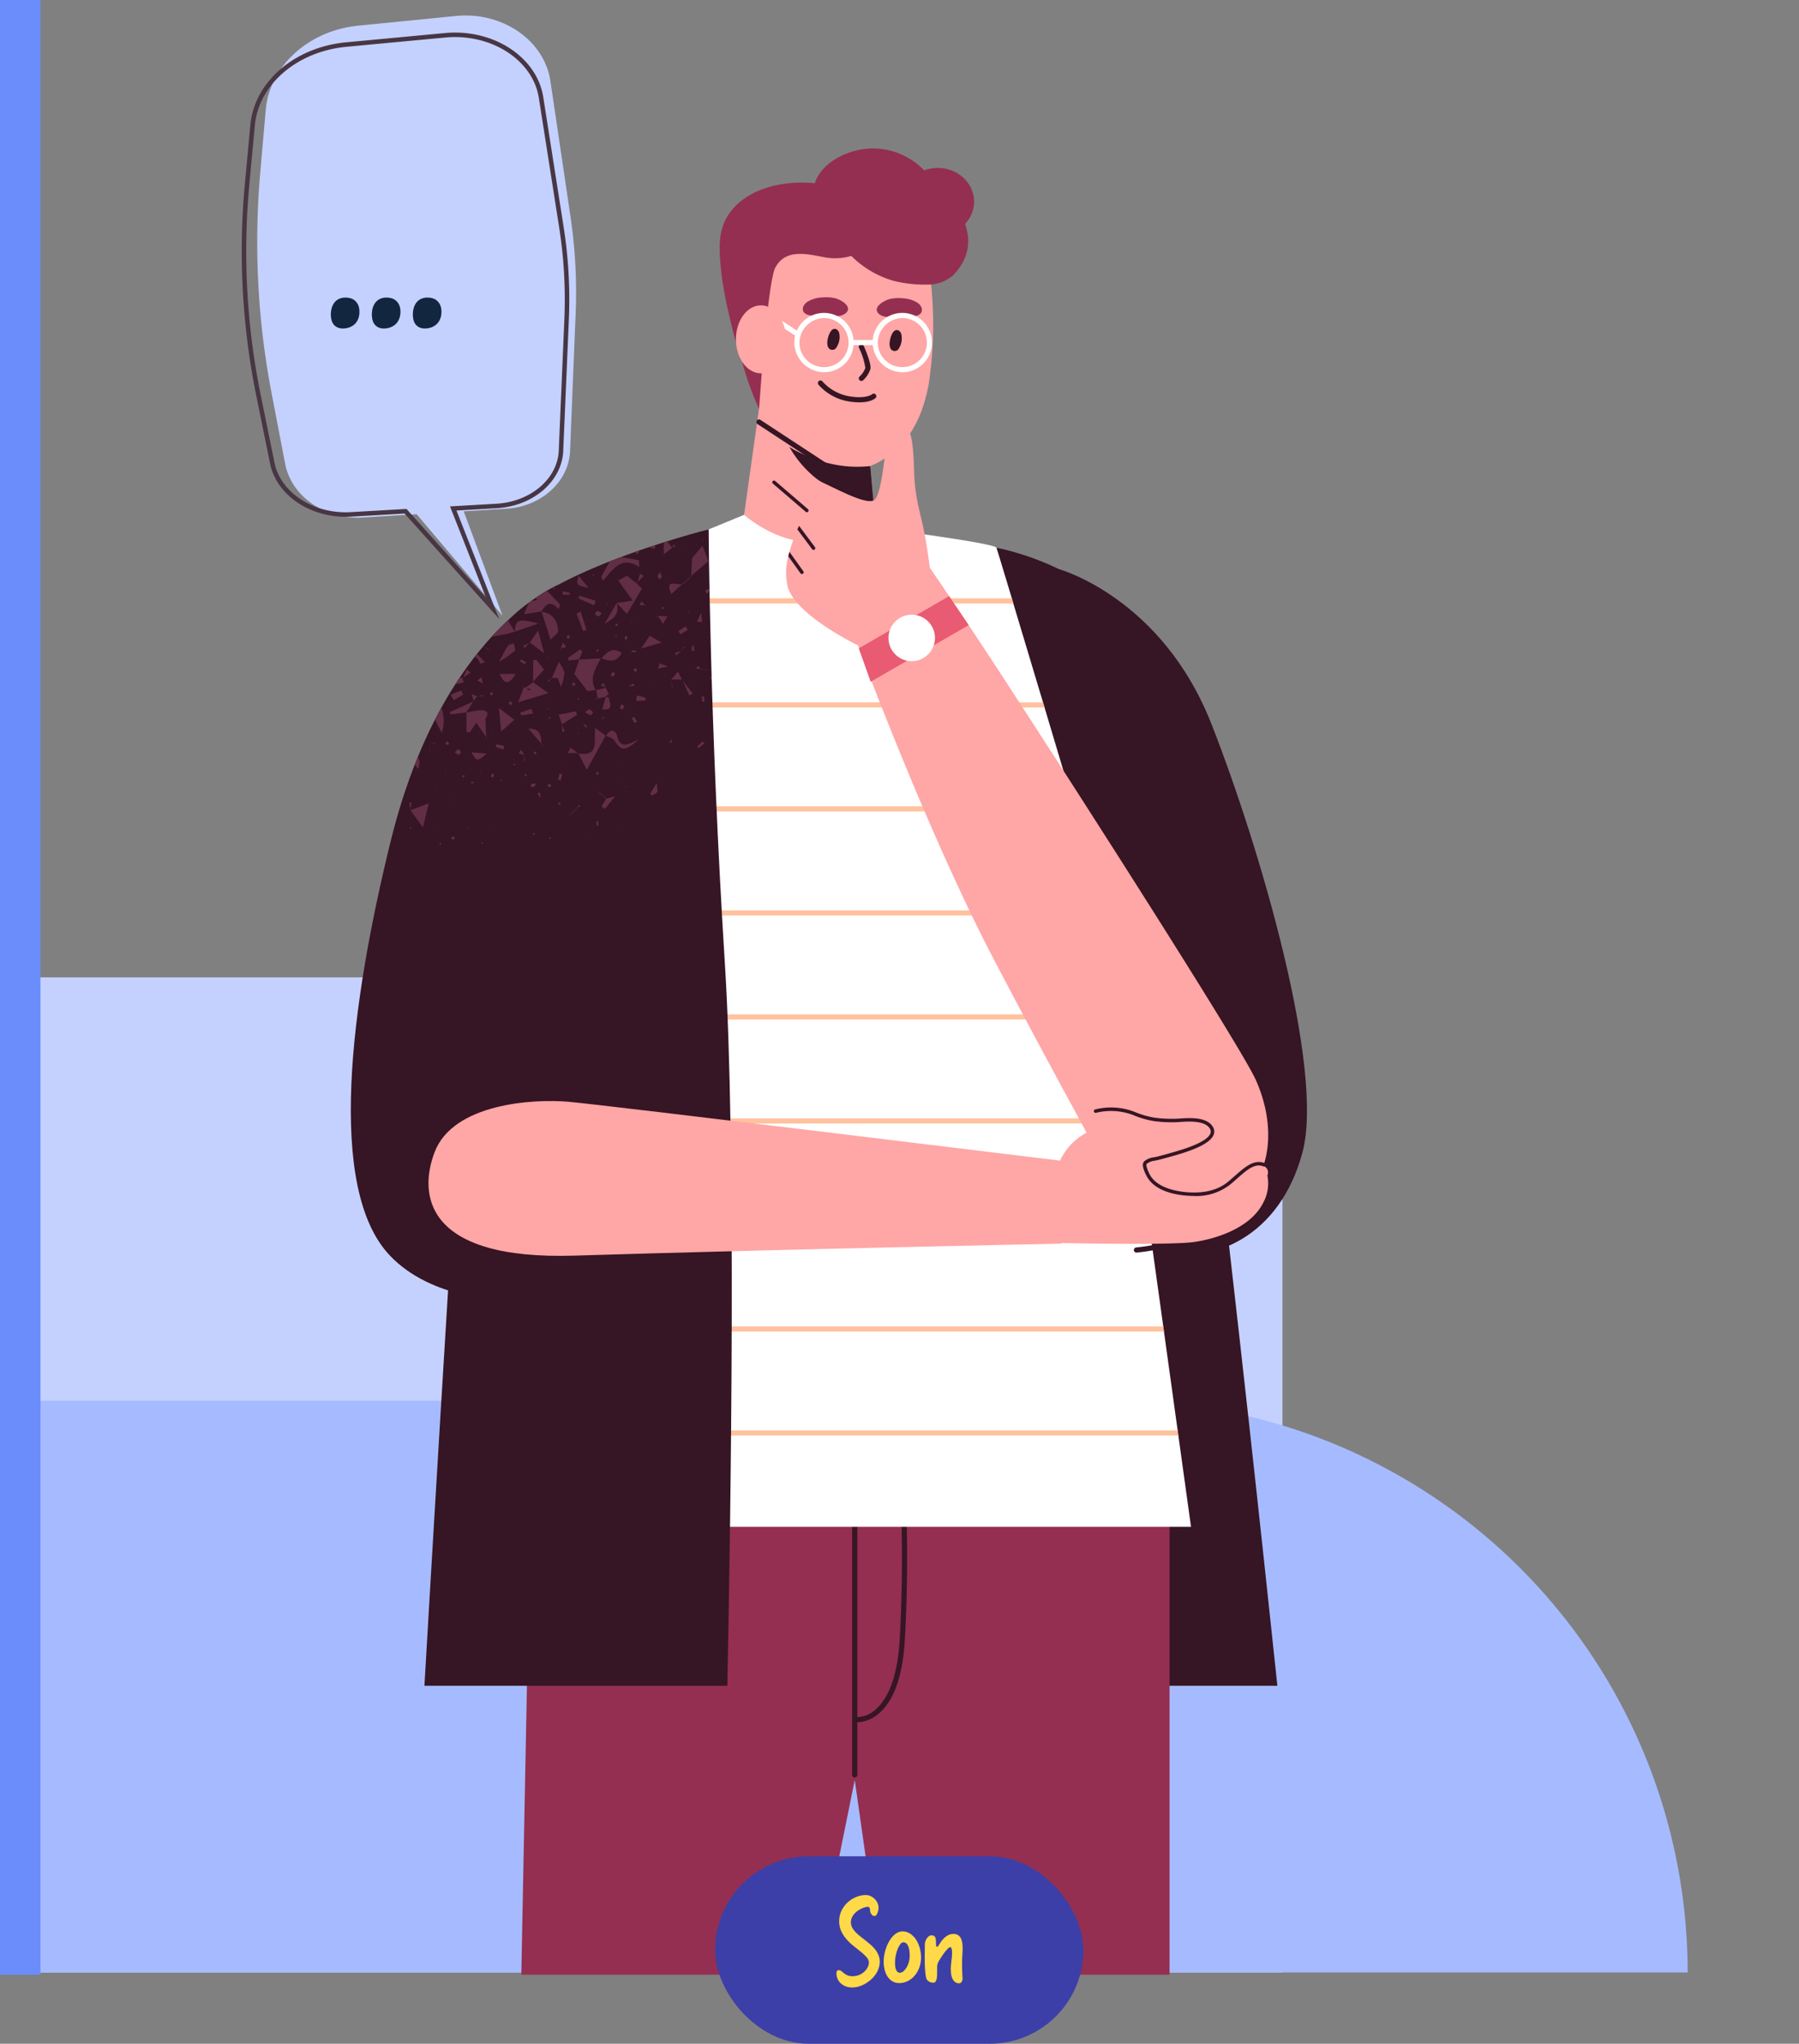 <svg xmlns="http://www.w3.org/2000/svg" xmlns:xlink="http://www.w3.org/1999/xlink" width="400" height="454.346" viewBox="0 0 400 454.346">
  <rect x="0" y="0" width="400" height="454.346" fill="#808080" stroke="none"/>
  <defs>
    <clipPath id="clip-path">
      <rect id="Rectángulo_44952" data-name="Rectángulo 44952" width="400" height="439" fill="#fff" stroke="#707070" stroke-width="1"/>
    </clipPath>
    <clipPath id="clip-path-2">
      <rect id="Rectángulo_45065" data-name="Rectángulo 45065" width="212.6" height="429.011" fill="none"/>
    </clipPath>
  </defs>
  <g id="Grupo_174271" data-name="Grupo 174271" transform="translate(-390 -2108)">
    <g id="Grupo_174265" data-name="Grupo 174265" transform="translate(-60 0.353)">
      <g id="Grupo_174262" data-name="Grupo 174262">
        <g id="Enmascarar_grupo_279" data-name="Enmascarar grupo 279" transform="translate(450 2107.647)" clip-path="url(#clip-path)">
          <g id="Grupo_174244" data-name="Grupo 174244" transform="translate(-118.61 0)">
            <g id="Grupo_174231" data-name="Grupo 174231" transform="translate(100.61 217.276)">
              <rect id="Rectángulo_44947" data-name="Rectángulo 44947" width="303.153" height="221.224" transform="translate(0)" fill="#c4d1ff"/>
              <path id="Rectángulo_44948" data-name="Rectángulo 44948" d="M0,0H266.116A127.129,127.129,0,0,1,393.244,127.129v0a0,0,0,0,1,0,0H0a0,0,0,0,1,0,0V0A0,0,0,0,1,0,0Z" transform="translate(0 94.095)" fill="#a6bbff"/>
            </g>
            <g id="Grupo_174535" data-name="Grupo 174535" transform="translate(196.61 33)">
              <g id="Grupo_174535-2" data-name="Grupo 174535" clip-path="url(#clip-path-2)">
                <path id="Trazado_180713" data-name="Trazado 180713" d="M189.71,97.061s-25.687,10.478-37.117,56.865c-8.822,35.8-14.479,77.344-.126,92.266,17.717,18.42,60.885,6.953,60.123,1.619s-22.88-150.75-22.88-150.75" transform="translate(-143.708 0)" fill="#361524"/>
                <path id="Trazado_180714" data-name="Trazado 180714" d="M34.315,93.536s22.861,6.287,33.91,34.481,25.146,76.963,20.193,95.251-19.431,25.528-34.671,22.1S2.034,217.934.077,209.933s34.238-116.4,34.238-116.4" transform="translate(123.161 0)" fill="#361524"/>
                <path id="Trazado_180715" data-name="Trazado 180715" d="M27.537,341.761,6.58,97.663l5.525-8.889s25.717,4.572,33.337,24c6.112,15.584,22.76,168.882,29.113,228.984Z" transform="translate(131.465 0)" fill="#361524"/>
                <path id="Trazado_180716" data-name="Trazado 180716" d="M32.835,311.852s23.432-40.006,25.146-40.006L175.14,302.994V429.011H114.561l-9.423-66.295L91.7,429.011H30.549Z" transform="translate(6.911 0)" fill="#942f51"/>
                <path id="Trazado_180717" data-name="Trazado 180717" d="M89.922,349.882a7.617,7.617,0,0,0,4.755-1.814c3.461-2.8,5.462-8.34,5.947-16.464a327.972,327.972,0,0,0,0-36.363.572.572,0,0,0-1.141.075,326.534,326.534,0,0,1,0,36.219c-.579,9.7-3.324,13.863-5.525,15.645a6.154,6.154,0,0,1-4.392,1.541.571.571,0,0,0-.171,1.13,3.79,3.79,0,0,0,.527.031" transform="translate(22.561 0)" fill="#361524"/>
                <path id="Trazado_180718" data-name="Trazado 180718" d="M100.558,362.145a.572.572,0,0,0,.572-.572v-57.15a.572.572,0,0,0-1.144,0v57.15a.572.572,0,0,0,.572.572" transform="translate(11.484 0)" fill="#361524"/>
                <path id="Trazado_180719" data-name="Trazado 180719" d="M75.934,14.791c3.932-6,12.342-7.764,19.249-7.05C96.547,3.278,102.035.522,106.606.074a15.83,15.83,0,0,1,12.88,4.8,8.6,8.6,0,0,1,3.014-.545c4.466,0,8.086,3.363,8.086,7.511a7.174,7.174,0,0,1-1.985,4.919c-.058.343,2.8,5.913-2.783,11.547-5.137,4.14-11.686.978-16.1-2.567a.482.482,0,0,1-.162-.6c-5.245-2.6-11.465-3.308-16.936-.949C86.5,26.832,84.408,33.62,79.34,37.535q.728,2.469,1.471,4.932c.229.757-1.857,5.225-2.085,4.471-1.617-5.35-3.795-14.05-4.363-19.613-.5-4.9-.79-8.929,1.571-12.534" transform="translate(7.997 0)" fill="#942f51"/>
                <path id="Trazado_180720" data-name="Trazado 180720" d="M95.481,88.049l13.93,9.614,16.677-9.087-.834-9.221-.784-8.743-.27-2.968L101.49,45.326l-.282,2-1.4,9.957-.074.552Z" transform="translate(-8.968 0)" fill="#ffa6a6"/>
                <path id="Trazado_180721" data-name="Trazado 180721" d="M86.344,57.282a3.465,3.465,0,0,0,.135.38,31.07,31.07,0,0,0,3.237,6.56c4.918,7.383,13.44,9.627,21.288,6.389.5-.208,1-.429,1.5-.686,6.843-3.483,10.08-9.97,11.466-17.389a87.221,87.221,0,0,0,.392-23.789c-.012-.135-.037-.27-.061-.405-1.043-6.192-12.177-14.874-20.467-13S86.712,23.572,84.664,25.3c-1.7,1.435-2.992,18.848,1.68,31.981" transform="translate(4.497 0)" fill="#ffa6a6"/>
                <path id="Trazado_180722" data-name="Trazado 180722" d="M96.315,66.319a24.456,24.456,0,0,0,11.134,10.215,37.939,37.939,0,0,0,7.664,2.82l-.784-8.743a26.518,26.518,0,0,1-10.865-1.079c-5.138-1.741-6.965-3.078-7.149-3.213" transform="translate(1.172 0)" fill="#361524"/>
                <path id="Trazado_180723" data-name="Trazado 180723" d="M90.911,40.814a1.253,1.253,0,0,1,.378-.332.877.877,0,0,1,.809-.019,1.4,1.4,0,0,1,.649,1.042,4.186,4.186,0,0,1-.55,2.9,1.053,1.053,0,0,1-2-.24A2.866,2.866,0,0,1,90.128,43a5.4,5.4,0,0,1,.467-1.658,2.7,2.7,0,0,1,.316-.533" transform="translate(29.696 0)" fill="#361524"/>
                <path id="Trazado_180724" data-name="Trazado 180724" d="M104.783,40.536a1.236,1.236,0,0,1,.384-.325.873.873,0,0,1,.809,0,1.4,1.4,0,0,1,.63,1.053,4.182,4.182,0,0,1-.6,2.892,1.053,1.053,0,0,1-2-.275,2.855,2.855,0,0,1-.049-1.163,5.389,5.389,0,0,1,.5-1.649,2.674,2.674,0,0,1,.325-.528" transform="translate(2.023 0)" fill="#361524"/>
                <path id="Trazado_180725" data-name="Trazado 180725" d="M97.61,51.693A.566.566,0,0,0,98,51.538,5.793,5.793,0,0,0,99.628,49c.208-1.12-1.092-4.2-1.5-5.123a.571.571,0,1,0-1.046.459A15.339,15.339,0,0,1,98.5,48.794,4.809,4.809,0,0,1,97.219,50.7a.572.572,0,0,0,.391.988" transform="translate(15.911 0)" fill="#361524"/>
                <path id="Trazado_180726" data-name="Trazado 180726" d="M102.1,35.251a1.738,1.738,0,0,1,.067-.174,2.493,2.493,0,0,1,.941-1.016,6.808,6.808,0,0,1,3.241-.939,8.811,8.811,0,0,1,2.92.19c1.134.3,3.858,1.78,2.39,3.241a3.086,3.086,0,0,1-1.756.7,16.128,16.128,0,0,1-6.47-.195,2.025,2.025,0,0,1-1.182-.643,1.325,1.325,0,0,1-.151-1.162" transform="translate(-1.525 0)" fill="#942f51"/>
                <path id="Trazado_180727" data-name="Trazado 180727" d="M95.442,36.6a2.019,2.019,0,0,1-1.183.643,16.141,16.141,0,0,1-6.469.2,3.093,3.093,0,0,1-1.756-.7c-1.468-1.461,1.256-2.944,2.39-3.242a8.811,8.811,0,0,1,2.92-.19,6.818,6.818,0,0,1,3.242.939,2.491,2.491,0,0,1,.94,1.016,1.424,1.424,0,0,1-.084,1.336" transform="translate(31.329 0)" fill="#942f51"/>
                <path id="Trazado_180728" data-name="Trazado 180728" d="M104.95,56.446c2.54,0,3.5-.848,3.623-.968a.572.572,0,0,0-.79-.826c-.041.035-1.288,1.055-4.967.466A10.394,10.394,0,0,1,96.761,51.8a.572.572,0,0,0-.9.711,11.437,11.437,0,0,0,6.769,3.734,14.577,14.577,0,0,0,2.315.2" transform="translate(8.113 0)" fill="#361524"/>
                <path id="Trazado_180729" data-name="Trazado 180729" d="M86.578,23.511c1.542-2.192,11.4-8.271,19.706-10.135s19.9,6.683,20.941,12.876c.025.134-.446,3.851-.434,3.986a29.46,29.46,0,0,1-8.245-.767,21.828,21.828,0,0,1-9.528-5.58,12.842,12.842,0,0,1-6.437.209c-3.777-.712-8.229-1.73-10.448,2.378-1.8,3.336-3.556,31.307-3.63,31.356,0,0-10.725-21.807-1.925-34.323" transform="translate(2.264 0)" fill="#942f51"/>
                <path id="Trazado_180730" data-name="Trazado 180730" d="M25.783,92.256s.092,1.52.263,4.229c.024.366.047.743.069,1.143.046.732.092,1.532.149,2.389.023.366.046.755.08,1.143.343,5.51.812,13.179,1.349,21.98.034.378.057.755.08,1.143.3,4.961.628,10.253.96,15.694.034.377.057.766.08,1.143.1,1.7.205,3.406.309,5.132.021.377.045.754.068,1.143.446,7.35.892,14.825,1.315,21.98.034.389.056.766.068,1.143.274,4.492.537,8.847.777,12.951.012.388.035.765.058,1.143.16,2.754.308,5.4.444,7.886.024.389.047.766.069,1.143.607,10.8,1.007,18.6,1.007,20.483,0,.355,0,.858.011,1.5,0,.343.012.72.012,1.143.022,2.354.08,5.886.16,10.207.011.377.011.754.022,1.143.058,3.2.115,6.789.2,10.63,0,.377.011.766.023,1.143.114,6.869.263,14.459.411,21.98,0,.389.012.766.012,1.143.045,2.5.1,5.006.147,7.453.013.377.013.765.024,1.143.091,4.709.183,9.235.263,13.384.011.389.011.766.023,1.143.24,11.819.411,20.289.411,20.289H151.423l-2.811-20.289-.161-1.143-1.85-13.384-.161-1.143-1.029-7.453-.159-1.143-3.053-21.98-.16-1.143-1.475-10.63-.159-1.143-1.417-10.207-.161-1.143-3.04-21.981-.159-1.143-1.1-7.886-.161-1.143-1.794-12.951-.092-.651s-.045-.172-.147-.492c-.63-2.126-3.259-10.927-6.574-21.98-.114-.377-.228-.754-.342-1.143q-.738-2.5-1.531-5.132c-.115-.377-.23-.755-.343-1.143-1.521-5.109-3.121-10.459-4.687-15.694-.115-.377-.229-.765-.342-1.143-2.436-8.115-4.767-15.888-6.6-21.98-.114-.388-.229-.766-.332-1.143-.251-.834-.49-1.634-.72-2.389-.126-.388-.239-.766-.343-1.143-1.417-4.7-2.309-7.624-2.355-7.715-.57-1.143-28.621-4.664-28.621-4.664S72.5,87.958,65.285,87.387s-13.246-5.932-13.246-5.932Z" transform="translate(35.394 0)" fill="#fff"/>
                <path id="Trazado_180731" data-name="Trazado 180731" d="M65.286,100.017c.024.366.047.754.08,1.143h85.577c-.114-.389-.228-.766-.331-1.143Z" transform="translate(-3.629 0)" fill="#ffc29e"/>
                <path id="Trazado_180732" data-name="Trazado 180732" d="M58.347,123.14c.034.377.057.754.08,1.143h91.087c-.115-.377-.229-.766-.343-1.143Z" transform="translate(4.739 0)" fill="#ffc29e"/>
                <path id="Trazado_180733" data-name="Trazado 180733" d="M51.443,146.252c.023.377.046.754.068,1.143h96.574c-.115-.377-.229-.754-.343-1.143Z" transform="translate(13.072 0)" fill="#ffc29e"/>
                <path id="Trazado_180734" data-name="Trazado 180734" d="M44.631,169.375c.034.389.057.766.069,1.143h102l-.091-.651s-.046-.172-.149-.492Z" transform="translate(21.267 0)" fill="#ffc29e"/>
                <path id="Trazado_180735" data-name="Trazado 180735" d="M41.419,192.5c.023.389.046.766.069,1.143H145.353l-.16-1.143Z" transform="translate(25.828 0)" fill="#ffc29e"/>
                <path id="Trazado_180736" data-name="Trazado 180736" d="M38.218,215.622c0,.343.011.72.011,1.143H144.267l-.16-1.143Z" transform="translate(30.115 0)" fill="#ffc29e"/>
                <path id="Trazado_180737" data-name="Trazado 180737" d="M35.007,238.745c0,.377.011.766.023,1.143H143.879l-.16-1.143Z" transform="translate(33.714 0)" fill="#ffc29e"/>
                <path id="Trazado_180738" data-name="Trazado 180738" d="M31.794,261.868c0,.389.011.766.011,1.143H143.444l-.16-1.143Z" transform="translate(37.362 0)" fill="#ffc29e"/>
                <path id="Trazado_180739" data-name="Trazado 180739" d="M28.6,284.991c.011.389.011.766.024,1.143H143l-.16-1.143Z" transform="translate(41.006 0)" fill="#ffc29e"/>
                <path id="Trazado_180740" data-name="Trazado 180740" d="M127.9,341.761c3.57-61.366,13-219.993,15.761-231.651C147.085,95.632,191.1,84.686,191.1,84.686s.182,42.188,3.611,96.672c2.511,39.9,1.344,120.239.54,160.4Z" transform="translate(-111.53 0)" fill="#361524"/>
                <path id="Trazado_180741" data-name="Trazado 180741" d="M167.015,137.041l-.267-.192.091-.068c.059.087.118.173.176.26m-.089-7.465-.512.151q-.057-.792-.113-1.583.312.717.625,1.432m-.673-1.54h0l.034-.086q-.354-1.045-.707-2.091l3.871-.725c.068.263.136.525.2.788l-3.363,2.09c0,.044.007.088.01.132Zm-.224-8.139h0l-.125.154.125-.154m-5.705,32.366a1.476,1.476,0,0,1-.048.275,4.261,4.261,0,0,1-.515-.053,1.417,1.417,0,0,1,.049-.272,4.238,4.238,0,0,1,.514.05m6.035-13.093c-.077.445-.211.88-.331,1.317l-.577-.144q.157-.694.313-1.387a3.325,3.325,0,0,1,.6.214m-.33-19.273h0c-.028.257-.046.413,0,0M160.265,134a3.445,3.445,0,0,1,.384.42c.023.033-.12.25-.16.242a2.824,2.824,0,0,1-.5-.185l.279-.477m13.426-5.178,2.327,1.713q-2.1,3.816-4.187,7.61L170,134.5c4.692.795,3.37-2.99,3.694-5.671m-3.915,5.581H167.64l.564-1.243,1.572,1.243m.221.09c-.045-.007-.082-.008-.129-.017l-.092-.073h.176l.045.09m8.575-3.9c.662,2.881,2.315,2,4.837.775-3.1,2.729-3.974,2.59-5.372.3-.335-.549-1.212-.765-1.886-1.106.82-1.719,2.13-1.242,2.421.028m-2.421-.028c-.009.019-.02.03-.03.05l-.1-.076.016-.029c.036.02.079.036.117.055M163.7,123.517q-.091.483-.184.964l-.018.023-.391.2c-.012-.078-.023-.155-.035-.232l.431.009c.066-.321.131-.642.2-.964m.24-1.169.08-.019-.1.1q-.111.543-.223,1.084.1-.531.2-1.063Zm-2.409,22.1-.645-1.062.555-.211.09,1.273m.246.122-.135.061h0l-.1,0c0-.061-.008-.121-.013-.181.033.053.065.106.1.16Zm1.579-17.864c-.027-.069.048-.178.077-.268.1,0,.2,0,.3,0-.048.149-.1.3-.145.446-.081-.058-.2-.1-.233-.18m.636,14.984-.628.375q-.129-.256-.257-.514c.16-.1.342-.3.475-.269.159.034.275.263.41.408m2.866-24.974a10.279,10.279,0,0,1-.785,2.931l-.7-1.878-1.3-.06c.51-1.165,1.021-2.332,1.587-3.623.513,1.057,1.19,1.839,1.2,2.63m-2.89.988h0l.1,0c-.01.022-.02.044-.029.066l-.2.132c.044-.067.087-.135.131-.2m-.795.636.664-.433q-.21.327-.422.654l-.242-.221m2.857,1.554c.007-.058.013-.118.021-.181.006-.022.015-.044.022-.066.017.044.033.089.05.133l-.093.114m-2.273,33.309c.028.091.056.182.085.272l-.391.038c.014-.094,0-.214.051-.275s.166-.026.255-.035m2.107-7.95c.039.242.07.442.1.641a1.6,1.6,0,0,1-.4.031.36.36,0,0,1-.045-.287,2.392,2.392,0,0,1,.348-.385m27.166-48.373-2.381,2.151,0,.088c-1.648-3.535,1.122-2.022,2.378-2.239m1.952-1.783.063.062-1.588,1.5a.683.683,0,0,1-.427.216l.332-.3,1.62-1.483m-7.694,8.921.295-.013-.211.234-.084-.221m7.763-8.98-.006.121-.063-.062.069-.059m-7.508,20.615.1-.021a.116.116,0,0,0-.006.02l-.275.034Zm1.238-9.945q-.534-.854-1.067-1.709l-.131.006.081-.09,2.113.146.136.161-.208-.106-.924,1.592m1.131,9.478-2.265.446q.186-.576.371-1.152l1.894.706m1.808-2.49-.3-.495,1.362-.469-1.062.964m3.413-21.64.122-.1.091-.021,2.218-2.605c.6,1.58.946,2.5,1.3,3.432l-3.815,3.271q.1-2.023.2-4.047l-.12.065m-.889,15.974c-.5.369-1.044.681-1.577,1.005l-.493-.7,1.624-1.085a6.908,6.908,0,0,1,.446.784m-.688,3.813-.425.525.144-.6.281.071m-2.764,20.75c-.05.2-.119.4-.185.591l-.375-.174c.1-.172.2-.344.309-.513a2.073,2.073,0,0,1,.251.1m2.339-20.225-.064.266-.285.1.206-.187.143-.177M174.4,150.506l-.364.027-.1-.985.413-.03c.016.329.032.659.047.988m-5.31-3.318.631-.745.1-.026-.037.094-.616.746-1.028.9-.356.415.287-.469Zm6.057-3.453q-.375-.375-.748-.751l.063-.062.751.735.949.886-.024.039-.041.012q-.476-.429-.95-.859m-.639-4.682a2.719,2.719,0,0,1-.479.178c-.028.006-.163-.217-.133-.277a2.536,2.536,0,0,1,.344-.452c.091.184.179.368.268.551m-2.994,14.426-.247-.074.207-.13Zm6.65-9.5-2.3,2.859-.759-.553q.516-.852,1.034-1.7l2.026-.6m-7.81,2.291-.536.146.2-.521.335.375m17.136-3.189c-.243.357-.767.522-1.171.77l-.4-.416,1.472-2.4c.085,1.268.277,1.781.1,2.043m-4.528-21.473,1.875.452-.256,0,.175.056c.071.09.178.17.2.272a.515.515,0,0,1-.049.324c-.7.053-1.4.083-2.1.118q.078-.609.155-1.218m-2.4,20.44-.129-.289h.266Zm-.582,9.682-.2.009.1-.2Zm-.745-11.77-.32.222-.165.144c.038-.055.075-.11.113-.164l.372-.2m-.635-3.475-.01-.2.213.1Zm-29.447-25.743-.077.05,1.031.662,1.035-.455-1.108.544-1.04-.7Zm-4.069,14.68-.083.017.047-.072.036,0Zm2.588-3.646-.135.036-.081-.032,0,0Zm-2.624,3.591-3.514.436-.168-.509,5.22-2.344q-.77,1.209-1.538,2.417m3.689-3.591h-1.065l1.018-.274Zm-7.509,23.143-.191.023.072-.2Zm5.479-22.149c.013.036.025.072.038.109l-.159.071.08-.125.041-.055m.749-.99-.749.99q-.264-.752-.526-1.5l1.275.513m-2.8,17.719a3.2,3.2,0,0,1-.389.363c-.058-.084-.115-.169-.174-.255l.408-.363c.055.088.176.228.155.255m-1.4-5.921a.869.869,0,0,1,.588.616c.021.185-.353.572-.568.584s-.475-.311-.812-.56c.335-.289.572-.65.792-.64m6.084-2.521a.442.442,0,0,1,.1-.209c.026.125.051.251.076.377-.061-.056-.171-.111-.172-.168m-.058-4.2h.021l.156,3.956c-.006.012-.015.024-.023.037,0-.02-.008-.039-.011-.059L147.26,127.7q-.738,1.072-1.488,2.158l-.694-.222v-4.216a21.4,21.4,0,0,1,2.962-.528c1.529-.076,2.232.493,1.24,1.961M141.989,153c.16-.045.376.111.568.18l-.32.489c-.2-.068-.392-.137-.588-.206.111-.163.195-.422.34-.463m-9.367-5.884,0,0v-.007q-.131-.849-.262-1.7c.16,0,.321-.005.481-.006q-.108.852-.217,1.705v0M137,132.108l.12.031-.121-.01-.016.384-.006-.385Zm-.326,13.49-.066-.215.119.134c-.359,1.457-.717,2.914-1.331,5.413l-2.77-3.808,4.048-1.524m.249-11.669.06-1.416q.009.735.02,1.469l.139.094-.139-.09-.08-.057h0Zm-4.14,17.164c-.019.081-.118.142-.181.213l-.156-.4.265-.076c.027.089.09.187.072.265m61.943-47.872-.28.132c.049-.137.1-.274.146-.411l.134.279m-49.379,48.116c-.058-.073-.162-.146-.163-.22s.091-.164.163-.278Zm-6.293-.33-.144.075.032-.239Zm.42,3.679c-.1.018-.221.077-.289.04s-.087-.173-.127-.265l.218-.2.2.428m1.3-22.841c.171.019.318.257.473.4-.141.138-.314.414-.407.389-.194-.051-.344-.263-.512-.408.15-.136.313-.393.446-.378m-.271,6.01.021-.024.568-.2-.571.237q-.056.71-.11,1.42l.242.051-.245-.008-.03-.05q.053-.7.1-1.4l.021-.025m-2.329-5.45-1.055-.266,1.085.085-.03.181m.247,8.757c-.035.276-.069.551-.1.827l-.06.026-.172-.194.184.132.153-.791m12.824-1.9c-.08.181-.118.45-.257.52-.121.061-.355-.1-.539-.167l.36-.727.436.374m4.663-2.26c-.024.087-.138.148-.212.221-.064-.118-.127-.236-.191-.353l.282-.115c.044.083.139.181.121.247m1.451-17.4.3.176a.379.379,0,0,1-.117-.006c-.072-.021-.124-.111-.184-.17m3.253-5.936,1.709,2.186-2.428,2.709V113.8l.719-.143m-2.952,6.112c.06,0,.122-.012.182-.016-.011.028-.021.055-.031.083-.015,0-.028-.007-.043-.005l-.108-.062m-.474,13.933.755,1.114-1.221-.326q.232-.395.466-.788m-4.767-16.882h3.6c-1.767,2.9-2.646,1.938-3.6,0m5.76,3.055.006,0,1.708-1.17-.066-.084.066-.073v.12l3.412,2.43-6.736,2.032c.379-1,.81-2.151,1.242-3.3a.712.712,0,0,1,.368.039m.963.644c.051-.122.1-.245.151-.368l-.939-.159.788.527m2.588,11.8-2.866-3.3c2.554-.135,2.816,1.5,2.866,3.3m.654.823-.646-.613c0-.07-.006-.139-.008-.21.034.039.068.079.1.117l.552.706m-5.354-7.713,2.444-.837.44,1.006c-.881.16-1.761.329-2.646.455a3.027,3.027,0,0,1-.238-.624m1.518,13.955a2.131,2.131,0,0,1-.174.225,5.072,5.072,0,0,1-.437-.309,1.738,1.738,0,0,1,.176-.222,4.942,4.942,0,0,1,.435.306m-.6-4.571h0l.013.032q.056.657.112,1.316l-.21-.007.084-1.331-.008-.012.009,0m-9.54,3.743-.258.1.05-.229Zm.32,15.823c.027.059-.047.165-.077.251-.086-.033-.213-.045-.245-.106s.05-.164.081-.249c.084.033.213.045.241.1m-2.049-13.276-.523.055-.09-.3a2.912,2.912,0,0,1,.524-.04c.037,0,.059.184.089.283m5.389-30.523-.932.41.862-.424Zm.973,29.784-.155.369c-.072-.048-.189-.086-.2-.148s.064-.157.1-.237l.255.016m-3.369-5.823.147.071-.207-.076-.041,0,.009-.008Zm-.1-.009c-2.093,1.83-2.247,1.811-3.393-.276l3.393.276m1.243,16.784-.215-.091.206-.1Zm-.169-30.5c.124.129.362.276.344.378-.029.166-.227.3-.353.45-.13-.127-.38-.276-.362-.376.029-.164.233-.3.371-.452m2.823,12-.2.843-1.713-.614q.083-.283.163-.567l1.748.338m-2.884-2.885.258.079-.225.139Zm9.829,11.251c-.028.214.015.55-.1.616a3.158,3.158,0,0,1-.915.22c.048-.354.023-.716.114-.749a3.411,3.411,0,0,1,.9-.087M170,94.959l2.244,2.75c-2.78-.623-2.78-.623-2.244-2.75m-13.041,19.067.264-.451q.564.311,1.129.62l-.3.517-1.092-.686m13.205-.4-.075,0c.009-.022.019-.043.028-.064l.071-.009-.024.069m-7.79-1.372-3.2-2.4,1.829-2.664c.451,1.669.822,3.045,1.369,5.068m35.692,19.96-1.392,1.081-.335-.323,1.225-1.084.5.326m-38.988-22.438.084.1-.253.122.169-.218m-4.624,13.38c.191-.074.432-.254.559-.193.143.068.183.352.268.542-.185.074-.431.257-.541.2-.15-.084-.2-.354-.286-.545m3.227-12.566,1.228-.6q-.409.531-.818,1.063c-.137-.156-.273-.312-.41-.467m-4.871,19.027c-.173-1.734-.323-3.233-.524-5.242l3.436,2.634-2.912,2.608m-8.438-8.208-2.117,1.252q-.342-.608-.685-1.216l2.346-.943Zm4.027-3.925.045.068,0,.125-.027-.107h0c-.007-.028-.013-.057-.019-.087m-.943.809q.48-.361.962-.721.14.66.281,1.321l-.105-.039-1.138-.561m1.138.561.105.039c.02.026.039.053.058.079l-.163-.118m10.582-9-.014.022-.084-.1.1.074m15.238-5.817c-.2.039-.476-.315-.811-.562.276-.311.561-.764.666-.725a3.486,3.486,0,0,1,.878.661c-.241.223-.458.573-.733.626m-4.425-4,.2-.62,3.6,1.135-.332,1.016-3.459-1.531m3.083-5.177c.064-.061.122-.163.192-.171s.157.071.237.112l-.192.183-.237-.124m1.243,16.454c.059.091.188.239.167.264a3.291,3.291,0,0,1-.4.368l-.195-.247.431-.385m-11.4,1.819.289,0-.168.249Zm8.848-6.1-.747.228L169.54,103.4l.932-.428q.646,2.027,1.292,4.052m-4.148,6.256,2.746-1.923.51.514q-.375.845-.751,1.689l-2.287.3c-.072-.193-.145-.385-.218-.578m-1.742-1.807a.422.422,0,0,1,.083-.092c-.014.1-.028.193-.043.289-.015-.067-.063-.149-.04-.2m1.5-3.016c.056-.145.33-.2.51-.3q.112.288.227.578l-.532.269c-.077-.185-.257-.41-.205-.545m-1.421,2.924c.009-.064.019-.129.029-.193l.108-.029-.029.1c-.037.039-.07.081-.108.12m1.328-.539-1.191.317q.193-.674.388-1.346l.8,1.029m-.82-11.617q.039-.395.076-.789l1.526.348c-.023.147-.047.294-.07.441Zm-10.679,12.527a29.783,29.783,0,0,1-3.491,2.4c.845-1.536,1.376-2.65,2.064-3.658.207-.3.852-.311,1.295-.453.061.587.392,1.469.132,1.708m42.153,10.073q.036.579.071,1.157l-.437.052q-.109-.582-.22-1.164l.586-.045m-52.8-6.018.83.708-1.606,1.145.776-1.853m10.718-8.384c.077-2.693.823-3.008,5.2-1.8l-5.2,1.8m-11.665,10.43c-.006-.02-.012-.038-.019-.058l.19-.135c-.033.077-.065.155-.1.233l-.073-.04m11.613-10.412-1.476.422h.078l-3.766.717c1.366-1.493,2.691-2.806,3.952-3.966l-.108.436-.091.012,1.427,2.374.036-.013,0,.068Zm9.682-.231c.042.59-1.044,1.26-1.708,2-.781-2.451-1.38-4.331-1.976-6.2,2.46.3,3.527,1.983,3.684,4.2m-17.359,7.339a2.745,2.745,0,0,0-1.165-1.611c.152-.2.3-.385.456-.575.57.592,1.148,1.2,1.78,1.853-.485.152-1.063.353-1.071.333M133.6,136.942c.208-.532.42-1.051.632-1.569.524.514.547,1.374.077,2.576l-.709-1.007m.772,1.237-.1-.133c.014-.035.02-.063.033-.1l.016.023Zm3.277-10.337.023.009-.057.057c.011-.022.022-.044.034-.066m4.945-8.715q.518-.8,1.035-1.574l.568.305.273.858-1.876.411m-3.1,5.217a8.209,8.209,0,0,1,.082,5.581l-1.492-2.938c.466-.908.936-1.786,1.41-2.643m22.319-21.333c-.034-.005-.062-.015-.1-.018l.036-.057.035-.006c.009.027.018.054.026.081m37.743,13.027v0l-2.479-.2.039-.047-.039.047-.048-.116.135.011,2.392.3m.057,1.888-.428.22c.144-.479.271-.905.4-1.317.011.362.022.73.033,1.1M198.547,99l-.39-.654.757-.525c.052.112.142.242.2.358,0,.1,0,.184,0,.281a3.3,3.3,0,0,1-.575.54m-2.487,16.616.66-.619c.1.241.2.483.3.724l-1.02-.083-.161.062.12-.065Zm2.662-6.895-.175-.189.252-.046ZM164.289,97.812c.052-.076.092-.2.159-.215s.179.049.27.08c0,.09-.009.18-.013.271l-.416-.136M185.62,88.65c.373-.125.74-.247,1.1-.367l.382.173-.2.549-1.282-.355m-3.136,1.08c.346-.123.69-.245,1.031-.363q-.19.435-.382.872-.324-.255-.649-.509m-7.068,6.353q-.2-.421-.391-.844l1.921-3.441q1.281-.505,2.548-.98l3.883.716q.092.767.181,1.533c-4.2-2.706-5.939.736-8.142,3.016m15.72-8.049q.217.185.434.37l-.678.342q.123-.357.244-.712m-29.391,14.9-3.86.612,1.051-2.54c.179-.134.346-.253.519-.378l1.332-.217q-.167-.248-.331-.5c.956-.658,1.793-1.183,2.5-1.6l2.938,3.079-.324,1.013c-2.02-2.162-2.938-.868-3.825.523M190.78,88.8l-1.824,1.47V87.563l.741-.233,1.1,1.465.1-.049c-.013.04-.027.081-.041.122Zm6.712,16.487-.007.053c-.032.1-.064.193-.1.29-.026.081-.05.162-.075.243l.168-.555,0-.031h.013m-13.5-4.574.875.855-1.334-.067.459-.788m-5.421,4.831.137.592a2.772,2.772,0,0,1-.471.034.373.373,0,0,1-.043-.283,2.164,2.164,0,0,1,.377-.343m4.367-8.839-.061-.058.18-.179c-.03.087-.059.175-.088.262l-.031-.025m2.284,5.02c.2.153.148.113,0,0m.616,6.581,2.617,1.545-4.531,1.328c.926-1.391,1.436-2.156,1.914-2.873m-.659-6.614Zm-4.422,1.788-2.271-2.42,3.532-.553-3.167-4.462,1.919-1.04,2.168,1.7c.53.506,1.047,1,1.182,1.129-1.258,2.112-2.281,3.831-3.363,5.646m-2.288,5c0,.046-.13.078-.2.117l-.128-.223.222-.118c.041.075.116.154.108.224m-2.3-7.178c-.014-.075.082-.172.131-.259.027.156.053.312.079.468-.074-.069-.194-.129-.21-.209M178.818,96l.035.049-.081.044Zm-3,9.611,2.666-4.546v-.006l0,0h0c.723,2.417-.771,3.593-2.668,4.546m7.892-11.082.772.527-1.422,1.416q.324-.972.65-1.943m1.16,7.043.159.008.153.116-.23-.043-.082-.081m8.287,16.742-.135-.172-.04-.08h.063l.112.252m2.066-7.772.4-.006q.078.582.155,1.165l-.639-.023q.042-.567.083-1.136m2.036-7.338c.116,1.095.17,1.6.221,2.087l-1.163-.032.942-2.055m-2.642,18.411q-.729-1.65-1.46-3.3l2.245,2.863-.785.438m-3.993-3.551c-.021.025-.042.049-.062.074l.318,1.46-.038.047.038-.047q.066.3.13.592l-.207-.5q-.143-.814-.283-1.628Zm2.358,0-2.358,0,1.478-1.753q.439.876.88,1.751m-6.262,1.683-.094-.069-.062-.079.156.148m.837-24.561c-.023-.244.272-.517.572-1.019a4.415,4.415,0,0,1,.385,1.069c.007.177-.222.363-.344.546-.218-.2-.593-.38-.613-.6m-.993,24.413.062.079-.239-.125Zm11.089-32.33c-.067.013-.152-.069-.274-.132l.463-.049c-.062.064-.117.168-.189.181m-9.025,15.224c-.061-.084-.188-.226-.173-.243a3.753,3.753,0,0,1,.4-.357l.184.252c-.135.117-.271.232-.408.348m4.6-13.117.189-.011-.084.189Zm-22.21,38.45.9.578-.313.408c-.135-.225-.269-.451-.59-.986m8.563-15.65c-1.064,2.133-2.712,1.887-4.477,1.167,1.237-1.351,2.495-2.625,4.477-1.167m-4.477,1.167-.025.027-.122.006.04-.074c.036.015.071.027.107.041m-6.021,5.374.225.543-.543.255c-.074-.185-.246-.407-.193-.542s.332-.174.511-.256m.823,3.538c.062-.034.179.033.272.056l-.114.273-.269-.071c.035-.091.046-.223.111-.258m3.879-1.846-1.791.24-2.927-3.806c.373-1.085.74-2.15,1.106-3.214l4.784-.253c-1.181,2.215-2.64,4.385-1.172,7.033m5.391,4.064a5.077,5.077,0,0,1,.3-.889l.747.321c-.138.285-.276.572-.413.857-.274-.122-.641-.237-.632-.289m-9.254,5.364.179.164-.058.137c.008-.033.016-.064.025-.1l-.2.144.051-.346m5.345-5.1c.284-1.028.52-1.879.755-2.724l.711.006c.106,1.159,1.326,2.93-1.466,2.718m-1.344-4.347h0c0,.023.009.047.013.071l-.113.03c-.017-.028-.022-.055-.038-.083Zm1.593-1.579q.24.5.479,1.006l-1.073-.473.594-.533m.479,1.006.131.058-.073.063q.318.645.637,1.289l.05-.018h0c0,.27,0,.54.007.81h-.014l0-.019c-.013-.248-.025-.5-.038-.744l-.669.671-1.792.37-.039-.007.07-.057q-.164-.887-.326-1.772l2.1-.561-.039-.083m.027,2.2h-.083l.084-.084.024-.005-.025.091m-5.979,8.124-.065.153.065-.153c-.051.205-.087.347,0,0M183,115.949c.011.169-.185.35-.291.526l-.576-.587.484-.388c.141.155.374.295.383.449m-.74,3,.165.581h-1.282l1.117-.581m-1.438.826.146-.245h.175l-.165.086Zm-.613-10.945.314-.521c.13.128.392.3.367.378a3.1,3.1,0,0,1-.4.681c-.091-.178-.182-.356-.276-.538m2.2,18.9-.589-1.1c.192-.078.515-.264.555-.215a8.658,8.658,0,0,1,.645,1q-.306.159-.611.319m.38-15.792-.99.044c-.009-.117-.018-.234-.026-.351h1c.006.1.011.2.017.307m-9.618,13.422c.058.137-.353.666-.46.641a6.225,6.225,0,0,1-1.293-.691c.559-.342.848-.655,1.035-.6a1.246,1.246,0,0,1,.718.653m2.517,1.079c-.028.137-.057.274-.085.411l-.259-.124c.014-.09,0-.224.05-.259.072-.048.194-.022.294-.028m1.947-8.994c-.163-.117-.48-.276-.462-.342a3.706,3.706,0,0,1,.4-.761l.585.377-.518.726m-3.835,4.774.39.066-.292.238c-.032-.1-.065-.2-.1-.3m8.065-16.928.008.237-.256-.111Z" transform="translate(-119.363 0)" fill="#612e45"/>
                <path id="Trazado_180742" data-name="Trazado 180742" d="M121.817,71.07a.572.572,0,0,0,.337-1.034l-14.731-9.671a.572.572,0,1,0-.673.924l14.731,9.672a.575.575,0,0,0,.336.109" transform="translate(-16.304 0)" fill="#361524"/>
                <path id="Trazado_180743" data-name="Trazado 180743" d="M6.866,245.465H6.9a48.913,48.913,0,0,0,20.077-6.657c9.611-5.959,11.421-12.789,11.492-13.077a.571.571,0,0,0-.414-.693.579.579,0,0,0-.694.413c-.017.067-1.8,6.691-10.987,12.386a47.684,47.684,0,0,1-19.548,6.487.572.572,0,0,0,.037,1.142" transform="translate(167.816 0)" fill="#361524"/>
                <path id="Trazado_180744" data-name="Trazado 180744" d="M85.157,71.259c2.542,2.961,10.27,9.223,10.27,9.223s-.8,1.372-1.737,3.418c-.116.256-.232.527-.356.806a39.026,39.026,0,0,0-1.775,4.976c-.085.334-.171.659-.248.992a13.5,13.5,0,0,0-.1,6.929c2.039,6.387,15.571,12.859,15.571,12.859l16.183-15.44s-.589-5.913-1.774-11.339c-.783-3.542-1.725-6.4-1.895-11.564-.157-4.748-.4-9.388-1.841-10.1-1.7-.835-3.585-.92-4.554,5.53-.394,2.628-1,8.851-2.3,10.448s-7.789-1.93-11.416-3.6-11.487-8.937-13.5-8.588-3.069,2.488-.527,5.441" transform="translate(5.972 0)" fill="#ffa6a6"/>
                <path id="Trazado_180745" data-name="Trazado 180745" d="M118.475,80.873a.388.388,0,0,0,.252-.682l-7.272-6.24a.388.388,0,1,0-.5.588l7.273,6.241a.387.387,0,0,0,.252.093" transform="translate(-17.077 0)" fill="#361524"/>
                <path id="Trazado_180746" data-name="Trazado 180746" d="M109.324,84.707l3.271,4.387a.392.392,0,0,0,.31.155.375.375,0,0,0,.232-.078.384.384,0,0,0,.078-.542L109.681,83.9c-.117.256-.233.527-.357.806" transform="translate(-10.018 0)" fill="#361524"/>
                <path id="Trazado_180747" data-name="Trazado 180747" d="M111.911,90.675l2.705,3.775a.407.407,0,0,0,.318.162.363.363,0,0,0,.225-.077.384.384,0,0,0,.085-.535l-3.085-4.317c-.085.333-.171.659-.248.992" transform="translate(-14.628 0)" fill="#361524"/>
                <path id="Trazado_180748" data-name="Trazado 180748" d="M8.618,110.462,23.941,92.24s1.922,2.806,4.953,7.286c1.271,1.883,2.743,4.061,4.348,6.448,11.052,16.463,59.884,92.379,63.8,101.013,3.091,6.813,3.553,13.827,1.743,19.161l.026.041a1.581,1.581,0,0,1,.851,2.125,8.986,8.986,0,0,1-1.01,6.227c-2.731,5.258-9.917,7.79-15.258,8.563s-29.628.226-29.628.226l-.2-18.308a13.237,13.237,0,0,1,5.885-6.2c-.92-1.879-8.572-15.59-20.31-37.958-15.379-29.3-30.521-70.406-30.521-70.406" transform="translate(104.135 0)" fill="#ffa6a6"/>
                <path id="Trazado_180749" data-name="Trazado 180749" d="M75.223,111.136c.543,1.519,1.473,4.154,2.643,7.425l21.787-12.587c-1.6-2.387-3.077-4.565-4.348-6.448Z" transform="translate(37.724 0)" fill="#e95a73"/>
                <path id="Trazado_180750" data-name="Trazado 180750" d="M82.716,108.819a5.167,5.167,0,1,1,5.167,5.167,5.167,5.167,0,0,1-5.167-5.167" transform="translate(36.834 0)" fill="#fff"/>
                <path id="Trazado_180751" data-name="Trazado 180751" d="M189.444,225.021S87.931,212.6,80.116,211.929s-25.609.366-29.743,11.217c-3.591,9.428-2.171,24.027,31.1,22.993,43.678-1.356,108.188-2.664,108.188-2.664s6.593-8.445,5.559-9.478-5.775-8.976-5.775-8.976" transform="translate(-31.745 0)" fill="#ffa6a6"/>
                <path id="Trazado_180752" data-name="Trazado 180752" d="M31.454,232.885a12.221,12.221,0,0,0,8.121-2.622c.481-.4.939-.808,1.38-1.2,2.329-2.047,4.011-3.528,5.912-2.769a.388.388,0,0,0,.287-.721c-2.345-.932-4.367.848-6.711,2.908-.437.385-.891.784-1.367,1.185-2.154,1.813-5.1,2.618-8.761,2.406-2.128-.126-7.248-.787-8.827-4.2l-.053-.113c-.536-1.148-.7-1.832-.5-2.032a3.485,3.485,0,0,1,1.8-.692c.227-.045.45-.089.66-.141,1.12-.282,2.117-.55,3.047-.819l.347-.1c3.429-.959,8.092-2.483,9-4.66a1.9,1.9,0,0,0-.111-1.733c-1.287-2.321-5.209-2.068-7.092-1.946a28,28,0,0,1-5.993-.178,19.75,19.75,0,0,1-3.894-1.089,14.5,14.5,0,0,0-9.224-.733.388.388,0,0,0,.153.76,13.85,13.85,0,0,1,8.808.7,20.4,20.4,0,0,0,4.039,1.126,28.838,28.838,0,0,0,6.161.186c1.59-.1,5.316-.343,6.365,1.547a1.15,1.15,0,0,1,.073,1.059c-.577,1.382-3.436,2.8-8.5,4.212l-.353.1c-.922.267-1.91.533-3.021.813-.2.049-.407.09-.62.131a4.1,4.1,0,0,0-2.2.9c-.692.686-.042,2.079.346,2.911l.051.11c1.692,3.656,6.669,4.482,9.485,4.648.4.025.8.036,1.185.036" transform="translate(156.039 0)" fill="#361524"/>
                <path id="Trazado_180753" data-name="Trazado 180753" d="M89.777,49.757a6.6,6.6,0,1,0-6.8-6.6,6.706,6.706,0,0,0,6.8,6.6m0-12.051a5.458,5.458,0,1,1-5.654,5.455,5.563,5.563,0,0,1,5.654-5.455" transform="translate(33.046 0)" fill="#fff"/>
                <path id="Trazado_180754" data-name="Trazado 180754" d="M107.19,49.757a6.6,6.6,0,1,0-6.8-6.6,6.706,6.706,0,0,0,6.8,6.6m0-12.051a5.458,5.458,0,1,1-5.654,5.455,5.563,5.563,0,0,1,5.654-5.455" transform="translate(-1.78 0)" fill="#fff"/>
                <rect id="Rectángulo_45063" data-name="Rectángulo 45063" width="4.962" height="1.143" transform="translate(111.635 42.589)" fill="#fff"/>
                <rect id="Rectángulo_45064" data-name="Rectángulo 45064" width="9.909" height="1.143" transform="matrix(-0.835, -0.55, 0.55, -0.835, 99.151, 41.841)" fill="#fff"/>
                <path id="Trazado_180755" data-name="Trazado 180755" d="M115.838,42.435c0,4.174,2.493,7.557,5.568,7.557s5.567-3.383,5.567-7.557-2.493-7.557-5.567-7.557-5.568,3.383-5.568,7.557" transform="translate(-30.211 0)" fill="#ffa6a6"/>
              </g>
            </g>
          </g>
        </g>
        <g id="Grupo_174259" data-name="Grupo 174259" transform="translate(570.911 2520.191)">
          <g id="Grupo_174226" data-name="Grupo 174226">
            <rect id="Rectángulo_44603" data-name="Rectángulo 44603" width="81.886" height="41.673" rx="20.836" transform="translate(38.089 0.13)" fill="#3c3fa7"/>
            <path id="Trazado_179939" data-name="Trazado 179939" d="M-14.016-1.968a1.3,1.3,0,0,1,.089-.489.4.4,0,0,1,.419-.222.9.9,0,0,1,.6.209q.248.209.552.457a3.719,3.719,0,0,0,.743.457,2.752,2.752,0,0,0,1.174.209,3.654,3.654,0,0,0,1.549-.311A3.973,3.973,0,0,0-7.75-2.425a3.364,3.364,0,0,0,.7-.978A2.269,2.269,0,0,0-6.8-4.342a1.818,1.818,0,0,0-.489-1.193A9.688,9.688,0,0,0-8.519-6.709q-.736-.6-1.587-1.27a12.5,12.5,0,0,1-1.587-1.485,7.859,7.859,0,0,1-1.225-1.822,5.121,5.121,0,0,1-.489-2.272,5.279,5.279,0,0,1,.54-2.406,6.132,6.132,0,0,1,1.39-1.834,6.27,6.27,0,0,1,1.9-1.174,5.6,5.6,0,0,1,2.063-.413,2.582,2.582,0,0,1,1.085.235,3.085,3.085,0,0,1,.908.628,3.112,3.112,0,0,1,.628.9,2.455,2.455,0,0,1,.235,1.041,3.227,3.227,0,0,1-.051.489,3.559,3.559,0,0,1-.159.616,1.794,1.794,0,0,1-.286.527.536.536,0,0,1-.432.222.658.658,0,0,1-.336-.1,1.09,1.09,0,0,1-.3-.273,1.65,1.65,0,0,1-.222-.387,1.189,1.189,0,0,1-.089-.457,1.76,1.76,0,0,0-.019-.229,1.232,1.232,0,0,0-.07-.273.662.662,0,0,0-.152-.235.36.36,0,0,0-.267-.1,2.431,2.431,0,0,0-.6.1,4.889,4.889,0,0,0-.793.3,6.012,6.012,0,0,0-.844.489,4.133,4.133,0,0,0-.762.673,3.457,3.457,0,0,0-.552.851,2.4,2.4,0,0,0-.216,1.016,2.5,2.5,0,0,0,.273,1.155,4.386,4.386,0,0,0,.73,1.016,9.784,9.784,0,0,0,1.035.939l1.174.927q.6.47,1.174.971A8.226,8.226,0,0,1-5.4-7.274a5.015,5.015,0,0,1,.73,1.238A3.833,3.833,0,0,1-4.393-4.57a4.538,4.538,0,0,1-.26,1.523A5.434,5.434,0,0,1-5.37-1.676,6.674,6.674,0,0,1-6.43-.521a7.506,7.506,0,0,1-1.282.9,6.583,6.583,0,0,1-1.4.578,5.2,5.2,0,0,1-1.409.2A4.073,4.073,0,0,1-11.9.927,3.325,3.325,0,0,1-13.013.279a3.03,3.03,0,0,1-.736-.99A2.935,2.935,0,0,1-14.016-1.968ZM.622-11.3a3.122,3.122,0,0,1,1.746.5,4.523,4.523,0,0,1,1.308,1.32A6.487,6.487,0,0,1,4.5-7.63a7.791,7.791,0,0,1,.286,2.095A6.445,6.445,0,0,1,4.38-3.2,5.841,5.841,0,0,1,3.307-1.4,4.793,4.793,0,0,1,1.771-.235,4.119,4.119,0,0,1-.013.178,2.938,2.938,0,0,1-1.65-.26,3.442,3.442,0,0,1-2.736-1.384a5.015,5.015,0,0,1-.6-1.53A7.763,7.763,0,0,1-3.517-4.57a8.687,8.687,0,0,1,.146-1.562,9.727,9.727,0,0,1,.413-1.542,9,9,0,0,1,.641-1.4,6.048,6.048,0,0,1,.838-1.155,3.876,3.876,0,0,1,1-.781A2.31,2.31,0,0,1,.622-11.3ZM.838-8.887a.87.87,0,0,0-.628.4,4.242,4.242,0,0,0-.59,1.041A8.23,8.23,0,0,0-.819-6,7.763,7.763,0,0,0-.99-4.38q0,.127.013.5a3.8,3.8,0,0,0,.108.762,1.949,1.949,0,0,0,.317.7.732.732,0,0,0,.628.3,1.241,1.241,0,0,0,.8-.33,3.314,3.314,0,0,0,.7-.851,4.984,4.984,0,0,0,.5-1.181,4.744,4.744,0,0,0,.19-1.32q0-.216-.013-.533A6.2,6.2,0,0,0,2.2-7a5.4,5.4,0,0,0-.146-.679A2.634,2.634,0,0,0,1.8-8.284,1.361,1.361,0,0,0,1.4-8.722.957.957,0,0,0,.838-8.887Zm4.8.419a2.051,2.051,0,0,1,.1-.578,2.651,2.651,0,0,1,.292-.641,1.974,1.974,0,0,1,.47-.521,1.011,1.011,0,0,1,.635-.216,1,1,0,0,1,.527.121.757.757,0,0,1,.3.349,1.7,1.7,0,0,1,.127.559q.025.33.025.736,0,.774.241.774.127,0,.254-.19l.533-.8a5.922,5.922,0,0,1,.711-.87,4.067,4.067,0,0,1,.933-.7A2.46,2.46,0,0,1,12-10.74a1.808,1.808,0,0,1,1.1.311,1.938,1.938,0,0,1,.641.889,4.706,4.706,0,0,1,.273,1.39,13.044,13.044,0,0,1-.025,1.8q-.063.851-.076,2.171t.1,3.25A1.539,1.539,0,0,1,14-.565a1.214,1.214,0,0,1-.121.368A.973.973,0,0,1,13.647.1a.524.524,0,0,1-.355.121,1.445,1.445,0,0,1-1.047-.362,2.272,2.272,0,0,1-.559-.863,3.93,3.93,0,0,1-.229-1.028q-.044-.527-.044-.844,0-.559.044-1t.089-.863q.044-.419.089-.832a8.387,8.387,0,0,0,.044-.9,5.836,5.836,0,0,0-.032-.679,1.734,1.734,0,0,0-.089-.406.438.438,0,0,0-.127-.2.229.229,0,0,0-.133-.051.864.864,0,0,0-.5.292,6.541,6.541,0,0,0-.667.749q-.355.457-.724,1.009T8.734-4.7a2.94,2.94,0,0,0-.222.508q-.083.254-.108.368a4.181,4.181,0,0,0-.038.628v.819q0,.432-.019.87a4.357,4.357,0,0,1-.1.793,1.7,1.7,0,0,1-.235.578.493.493,0,0,1-.432.222H7.325a1.175,1.175,0,0,1-.381-.07,1.957,1.957,0,0,1-.381-.178A1.872,1.872,0,0,1,6.24-.406.927.927,0,0,1,6.03-.686a3.749,3.749,0,0,1-.209-.844q-.083-.54-.133-1.212T5.624-4.164q-.013-.749-.013-1.46,0-.889.013-1.644T5.637-8.468Z" transform="translate(79.089 28.13)" fill="#ffd947"/>
          </g>
        </g>
      </g>
      <g id="Grupo_174263" data-name="Grupo 174263" transform="translate(1755 11321.669)">
        <g id="Grupo_174251" data-name="Grupo 174251" transform="translate(-1250.749 -9210.579)">
          <g id="Grupo_174250" data-name="Grupo 174250" transform="translate(0)">
            <path id="Trazado_179216" data-name="Trazado 179216" d="M23.483,111.606l11.961-.734,19.089,22.56-8.618-23.2,9.507-.583c7.762-.476,13.863-6.026,14.139-12.862L70.8,66.191a115.138,115.138,0,0,0-1.153-21.526L65.185,14.58C63.843,5.522,54.488-.918,44.163.108L22.476,2.263C11.383,3.365,2.744,11.237,1.888,21.022L.679,34.833A178.368,178.368,0,0,0,3.2,84.022L6.2,99.64c1.4,7.3,8.879,12.482,17.284,11.966" transform="translate(2.944 0)" fill="#c4d1ff"/>
            <path id="Trazado_179217" data-name="Trazado 179217" d="M31.835,123.83l12.12-.7L63.3,144.68l-8.732-22.164,9.633-.557c7.865-.455,14.047-5.757,14.326-12.287l1.25-29.224A103.786,103.786,0,0,0,78.6,59.885L74.089,31.146c-1.36-8.653-10.838-14.805-21.3-13.825L30.814,19.379C19.575,20.432,10.821,27.952,9.954,37.3L8.729,50.492a160.818,160.818,0,0,0,2.559,46.988L14.322,112.4C15.741,119.377,23.318,124.322,31.835,123.83Z" transform="translate(-8.042 -12.921)" fill="none" stroke="#483644" stroke-miterlimit="10" stroke-width="1"/>
          </g>
        </g>
        <path id="Trazado_179218" data-name="Trazado 179218" d="M-9.939-.867a5.2,5.2,0,0,1,.2-1.474,3.524,3.524,0,0,1,.609-1.2,2.733,2.733,0,0,1,1.028-.8,3.419,3.419,0,0,1,1.434-.284,3.977,3.977,0,0,1,1.123.162,2.584,2.584,0,0,1,.987.541,2.823,2.823,0,0,1,.7.974,3.6,3.6,0,0,1,.27,1.488A4.136,4.136,0,0,1-3.88.161a3.212,3.212,0,0,1-.811,1.163,3.434,3.434,0,0,1-1.177.69,4.139,4.139,0,0,1-1.366.23,2.763,2.763,0,0,1-1.366-.3A2.364,2.364,0,0,1-9.425,1.2a2.725,2.725,0,0,1-.406-1A5.578,5.578,0,0,1-9.939-.867Zm9.116,0a5.2,5.2,0,0,1,.2-1.474,3.524,3.524,0,0,1,.609-1.2,2.733,2.733,0,0,1,1.028-.8A3.419,3.419,0,0,1,2.45-4.627a3.977,3.977,0,0,1,1.123.162,2.584,2.584,0,0,1,.987.541,2.823,2.823,0,0,1,.7.974,3.6,3.6,0,0,1,.27,1.488,4.136,4.136,0,0,1-.3,1.623,3.212,3.212,0,0,1-.811,1.163,3.434,3.434,0,0,1-1.177.69,4.139,4.139,0,0,1-1.366.23,2.763,2.763,0,0,1-1.366-.3A2.364,2.364,0,0,1-.309,1.2,2.725,2.725,0,0,1-.715.2,5.578,5.578,0,0,1-.823-.867Zm9.116,0a5.2,5.2,0,0,1,.2-1.474,3.524,3.524,0,0,1,.609-1.2,2.733,2.733,0,0,1,1.028-.8,3.419,3.419,0,0,1,1.434-.284,3.977,3.977,0,0,1,1.123.162,2.584,2.584,0,0,1,.987.541,2.823,2.823,0,0,1,.7.974,3.6,3.6,0,0,1,.27,1.488,4.136,4.136,0,0,1-.3,1.623,3.212,3.212,0,0,1-.811,1.163,3.434,3.434,0,0,1-1.177.69A4.139,4.139,0,0,1,11,2.244a2.763,2.763,0,0,1-1.366-.3A2.364,2.364,0,0,1,8.806,1.2,2.725,2.725,0,0,1,8.4.2,5.578,5.578,0,0,1,8.292-.867Z" transform="translate(-1221.495 -9143.242)" fill="#12263f"/>
      </g>
    </g>
    <rect id="Rectángulo_44964" data-name="Rectángulo 44964" width="9" height="439" transform="translate(390 2108)" fill="#6b8dfc"/>
  </g>
</svg>
